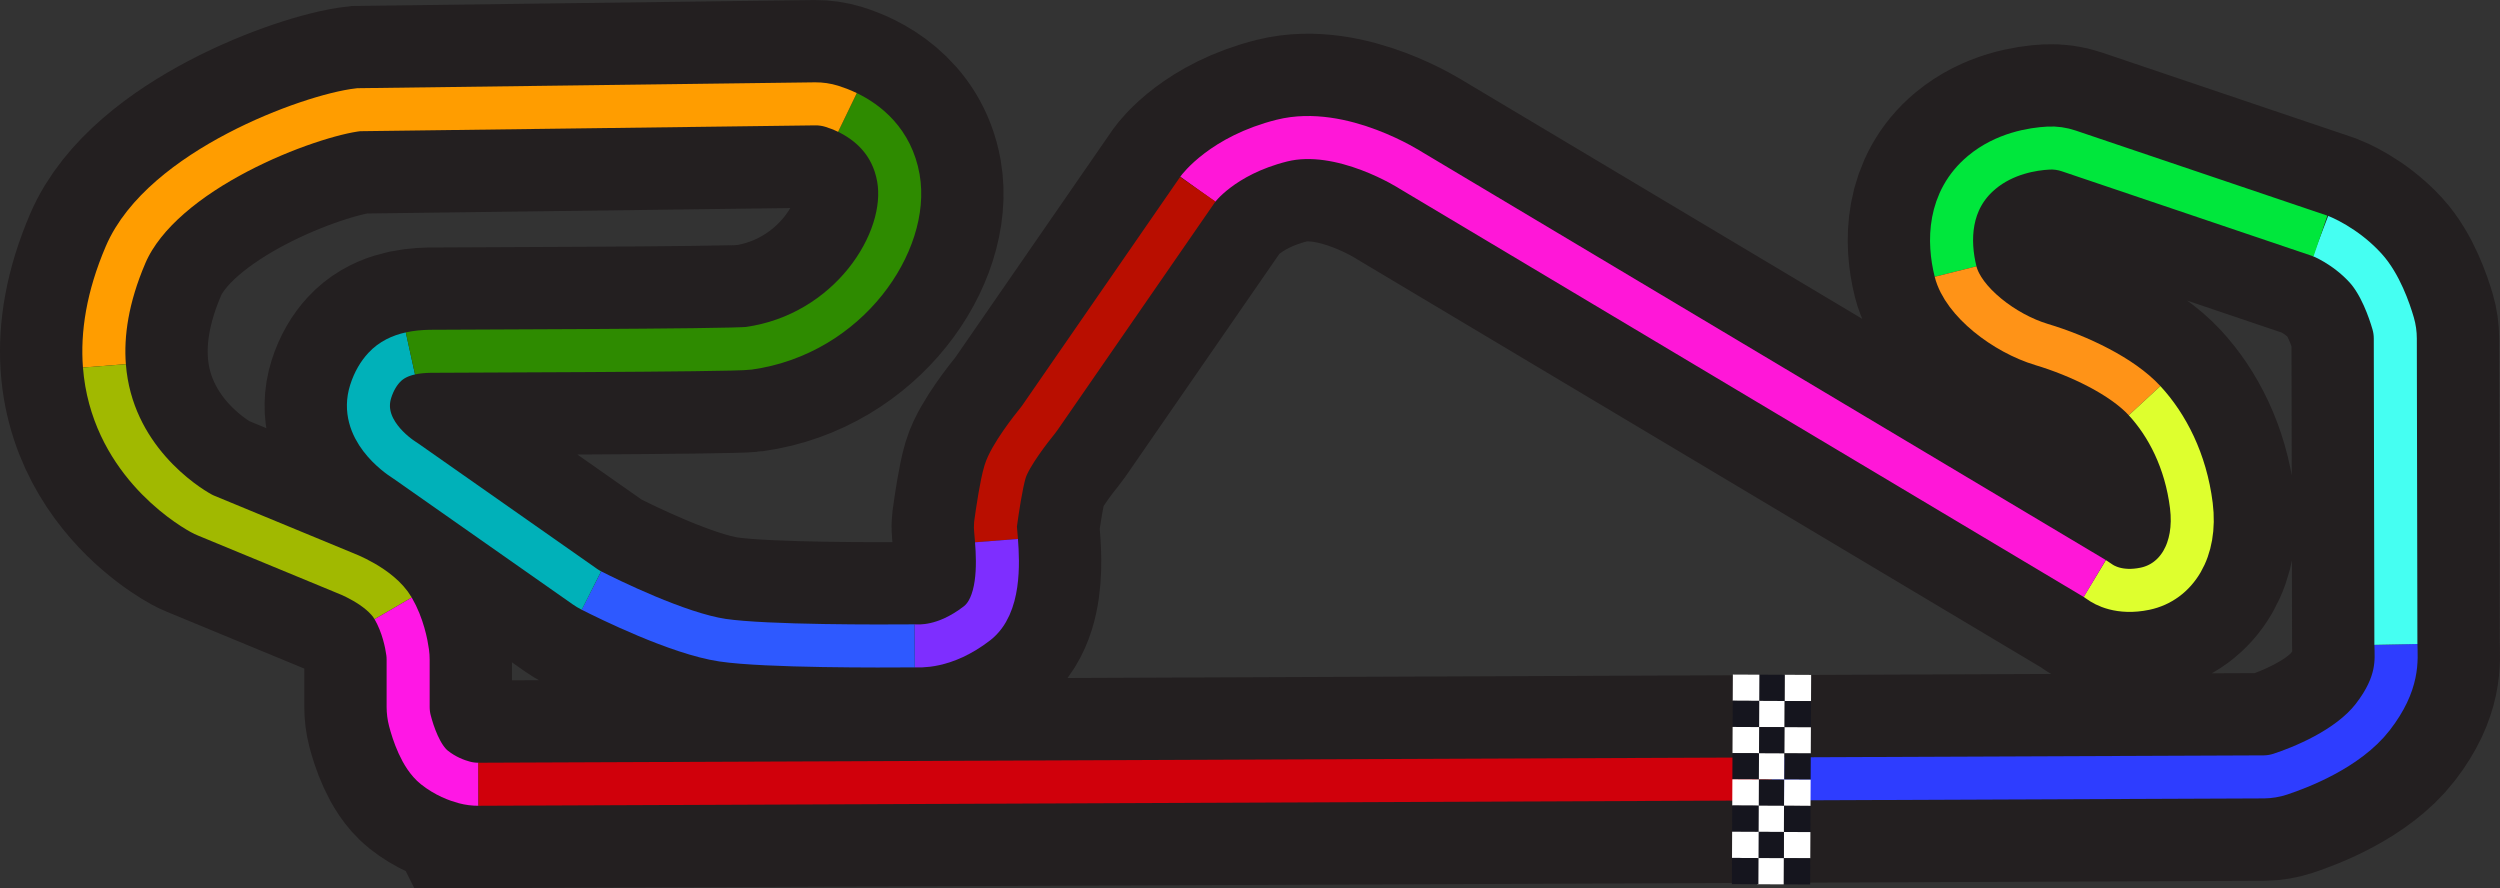 <?xml version="1.0" encoding="UTF-8"?>
<svg id="Layer_2" data-name="Layer 2" xmlns="http://www.w3.org/2000/svg" viewBox="0 0 1336.07 474.63">
  <rect x="0" y="0" width="1336.07" height="474.63" fill="#333333" stroke="none"/>
  <defs>
    <style>
      .cls-1 {
        stroke: #ff9317;
      }

      .cls-1, .cls-2, .cls-3, .cls-4, .cls-5, .cls-6, .cls-7, .cls-8, .cls-9, .cls-10, .cls-11, .cls-12, .cls-13, .cls-14, .cls-15, .cls-16 {
        fill: none;
        stroke-miterlimit: 10;
      }

      .cls-1, .cls-2, .cls-3, .cls-4, .cls-5, .cls-6, .cls-7, .cls-8, .cls-9, .cls-10, .cls-11, .cls-12, .cls-13, .cls-14, .cls-16 {
        stroke-width: 23px;
      }

      .cls-2 {
        stroke: #2e8b00;
      }

      .cls-3 {
        stroke: #2e3dff;
      }

      .cls-4 {
        stroke: #00e73c;
      }

      .cls-5 {
        stroke: #d0000b;
      }

      .cls-6 {
        stroke: #7e2eff;
      }

      .cls-7 {
        stroke: #2e59ff;
      }

      .cls-8 {
        stroke: #deff2e;
      }

      .cls-9 {
        stroke: #ff17d8;
      }

      .cls-10 {
        stroke: #b90e00;
      }

      .cls-11 {
        stroke: #ff9d00;
      }

      .cls-12 {
        stroke: #ff17e5;
      }

      .cls-13 {
        stroke: #00b1b9;
      }

      .cls-14 {
        stroke: #45fff2;
      }

      .cls-17 {
        fill: #15151e;
      }

      .cls-17, .cls-18 {
        stroke-width: 0px;
      }

      .cls-15 {
        stroke: #231f20;
        stroke-width: 111px;
      }

      .cls-18 {
        fill: #fff;
      }

      .cls-16 {
        stroke: #a1b900;
      }
    </style>
  </defs>
  <g id="Layer_1-2" data-name="Layer 1">
    <g>
      <path class="cls-15" d="M255.68,419.13c-2.5,0-4.98-.31-7.4-.95-4.13-1.09-10.32-3.38-16.16-8.05-7.28-5.82-11.38-18.52-13.07-25.01-.62-2.39-.93-4.85-.93-7.32v-25.3c0-1.29-.08-2.58-.26-3.86-.6-4.4-2.47-14.45-7.74-23.5-7-12-26-19-26-19l-73.8-30.5c-.98-.4-1.93-.85-2.85-1.36-11.48-6.31-78.5-49.11-40.35-138.13,19.5-45.5,98.5-74.5,124.5-77.5l244.08-3.13c2.98-.02,5.95.41,8.8,1.29,9.95,3.08,31.07,12.57,35.62,38.34,6,34-26.5,83.5-80,91-8.77,1.23-164.5,1.5-170.24,1.61-9.17.18-18.37,1.93-24.59,8.67-2.86,3.09-5.42,7.22-7.17,12.72-6.42,20.17,14.4,34.45,17.91,36.69.38.24.76.49,1.13.75l95.39,66.9c1.13.79,2.3,1.5,3.53,2.12,8.79,4.47,46.33,23.02,70.05,26.53,23.23,3.44,85.68,3.18,102.68,3.04,2.11-.02,15.82,1.46,33.32-12.04,16.37-12.63,9.34-48.84,9.86-52.66,1.11-8.13,3.12-21.62,5.14-28.34,2.62-8.74,14.41-23.59,17.34-27.19.47-.58.92-1.18,1.34-1.79l84.32-122.02s13-18,45-26,69,16,69,16l365.38,218.04c.86.52,1.69,1.09,2.51,1.68,2.57,1.88,10.71,6.63,24.34,3.78,16.77-3.5,27.77-20.5,24.77-44.5s-13-43-25-56-35-24-55-30-42-23-46-39-4-38,14-53c12.25-10.21,27.29-12.54,35.64-12.99,3.68-.2,7.35.33,10.83,1.51l134.53,45.49s13,5,24,17c7.99,8.71,12.81,22.69,14.85,29.7.77,2.64,1.15,5.37,1.15,8.11,0,0,.28,162.01.31,163.46.19,8.22,1.71,20.57-12.31,38.72-13.37,17.31-39.12,27.19-49.5,30.61-2.79.92-5.71,1.4-8.65,1.45l-954.29,3.93Z"/>
      <path class="cls-3" d="M1280.44,344.41c.19,8.22,1.71,20.57-12.31,38.72-13.37,17.31-39.12,27.19-49.5,30.61-2.79.92-5.71,1.4-8.65,1.45l-263.27,1.09"/>
      <path class="cls-14" d="M1240.12,126.13s13,5,24,17c7.99,8.71,12.81,22.69,14.85,29.7.77,2.64,1.15,5.37,1.15,8.11,0,0,.28,162.01.31,163.46"/>
      <path class="cls-4" d="M1045.12,145.13c-4-16-4-38,14-53,12.25-10.21,27.29-12.54,35.64-12.99,3.68-.2,7.35.33,10.83,1.51l134.53,45.49"/>
      <path class="cls-1" d="M1146.12,214.13c-12-13-35-24-55-30s-42-23-46-39"/>
      <path class="cls-8" d="M1119.5,309.17c.86.52,1.69,1.09,2.51,1.68,2.57,1.88,10.71,6.63,24.34,3.78,16.77-3.5,27.77-20.5,24.77-44.5s-13-43-25-56"/>
      <path class="cls-9" d="M640.12,101.13s13-18,45-26,69,16,69,16l365.38,218.04"/>
      <path class="cls-10" d="M532.56,288.92c-.34-4.33-.71-7.47-.57-8.45,1.11-8.13,3.12-21.62,5.14-28.34,2.62-8.74,14.41-23.59,17.34-27.19.47-.58.92-1.18,1.34-1.79l84.32-122.02"/>
      <path class="cls-6" d="M488.8,345.17c2.11-.02,15.82,1.46,33.32-12.04,12.15-9.37,11.41-31.74,10.43-44.21"/>
      <path class="cls-7" d="M316.08,315.6c8.79,4.47,46.33,23.02,70.05,26.53,23.23,3.44,85.68,3.18,102.68,3.04"/>
      <path class="cls-13" d="M219.32,188.88c-5.33,1.17-10.23,3.43-14.03,7.54-2.86,3.09-5.42,7.22-7.17,12.72-6.42,20.17,14.4,34.45,17.91,36.69.38.24.76.49,1.13.75l95.39,66.9c1.13.79,2.3,1.5,3.53,2.12"/>
      <path class="cls-2" d="M452.91,60.1c10.47,5.06,23.73,15.25,27.22,35.03,6,34-26.5,83.5-80,91-8.77,1.23-164.5,1.5-170.24,1.61-3.58.07-7.16.38-10.56,1.13"/>
      <path class="cls-11" d="M55.8,195.52c-1.31-16.88,1.57-36.62,11.32-59.39,19.5-45.5,98.5-74.5,124.5-77.5l244.08-3.13c2.98-.02,5.95.41,8.8,1.29,2.31.72,5.23,1.78,8.4,3.31"/>
      <path class="cls-16" d="M210.12,325.13c-7-12-26-19-26-19l-73.8-30.5c-.98-.4-1.93-.85-2.85-1.36-8.54-4.69-47.86-29.61-51.67-78.75"/>
      <path class="cls-12" d="M255.68,419.13c-2.5,0-4.98-.31-7.4-.95-4.13-1.09-10.32-3.38-16.16-8.05-7.28-5.82-11.38-18.52-13.07-25.01-.62-2.39-.93-4.85-.93-7.32v-25.3c0-1.29-.08-2.58-.26-3.86-.6-4.4-2.47-14.45-7.74-23.5"/>
      <line class="cls-5" x1="946.7" y1="416.28" x2="255.68" y2="419.13"/>
      <g>
        <rect class="cls-18" x="953.87" y="360.6" width="14" height="14.17" transform="translate(1333.02 -591.47) rotate(90.27)"/>
        <rect class="cls-17" x="953.81" y="374.6" width="14" height="14.17" transform="translate(1346.95 -577.34) rotate(90.27)"/>
        <rect class="cls-18" x="953.74" y="388.6" width="14" height="14.17" transform="translate(1360.89 -563.21) rotate(90.27)"/>
        <rect class="cls-17" x="953.68" y="402.61" width="14" height="14.17" transform="translate(1374.83 -549.08) rotate(90.27)"/>
        <rect class="cls-18" x="953.61" y="416.61" width="14" height="14.17" transform="translate(1388.76 -534.95) rotate(90.27)"/>
        <rect class="cls-17" x="953.55" y="430.61" width="14" height="14.17" transform="translate(1402.7 -520.81) rotate(90.27)"/>
        <rect class="cls-18" x="953.48" y="444.61" width="14" height="14.17" transform="translate(1416.63 -506.68) rotate(90.27)"/>
        <rect class="cls-17" x="953.42" y="458.61" width="14" height="14.17" transform="translate(1430.57 -492.55) rotate(90.27)"/>
        <rect class="cls-17" x="939.7" y="360.54" width="14" height="14.17" transform="translate(1318.72 -577.37) rotate(90.27)"/>
        <rect class="cls-18" x="939.64" y="374.54" width="14" height="14.17" transform="translate(1332.65 -563.23) rotate(90.27)"/>
        <rect class="cls-17" x="939.57" y="388.54" width="14" height="14.17" transform="translate(1346.59 -549.1) rotate(90.27)"/>
        <rect class="cls-18" x="939.51" y="402.54" width="14" height="14.17" transform="translate(1360.52 -534.97) rotate(90.27)"/>
        <rect class="cls-17" x="939.44" y="416.54" width="14" height="14.17" transform="translate(1374.46 -520.84) rotate(90.27)"/>
        <rect class="cls-18" x="939.38" y="430.54" width="14" height="14.17" transform="translate(1388.39 -506.71) rotate(90.27)"/>
        <rect class="cls-17" x="939.31" y="444.54" width="14" height="14.17" transform="translate(1402.33 -492.58) rotate(90.27)"/>
        <rect class="cls-18" x="939.25" y="458.54" width="14" height="14.17" transform="translate(1416.27 -478.45) rotate(90.27)"/>
        <rect class="cls-18" x="926.21" y="360.47" width="14" height="14.17" transform="translate(1305.09 -563.93) rotate(90.27)"/>
        <rect class="cls-17" x="926.14" y="374.47" width="14" height="14.17" transform="translate(1319.03 -549.8) rotate(90.27)"/>
        <rect class="cls-18" x="926.08" y="388.48" width="14" height="14.17" transform="translate(1332.97 -535.67) rotate(90.27)"/>
        <rect class="cls-17" x="926.01" y="402.48" width="14" height="14.17" transform="translate(1346.9 -521.54) rotate(90.27)"/>
        <rect class="cls-18" x="925.95" y="416.48" width="14" height="14.17" transform="translate(1360.84 -507.41) rotate(90.27)"/>
        <rect class="cls-17" x="925.88" y="430.48" width="14" height="14.17" transform="translate(1374.77 -493.28) rotate(90.27)"/>
        <rect class="cls-18" x="925.82" y="444.48" width="14" height="14.17" transform="translate(1388.71 -479.15) rotate(90.27)"/>
        <rect class="cls-17" x="925.75" y="458.48" width="14" height="14.17" transform="translate(1402.64 -465.01) rotate(90.27)"/>
      </g>
    </g>
  </g>
</svg>